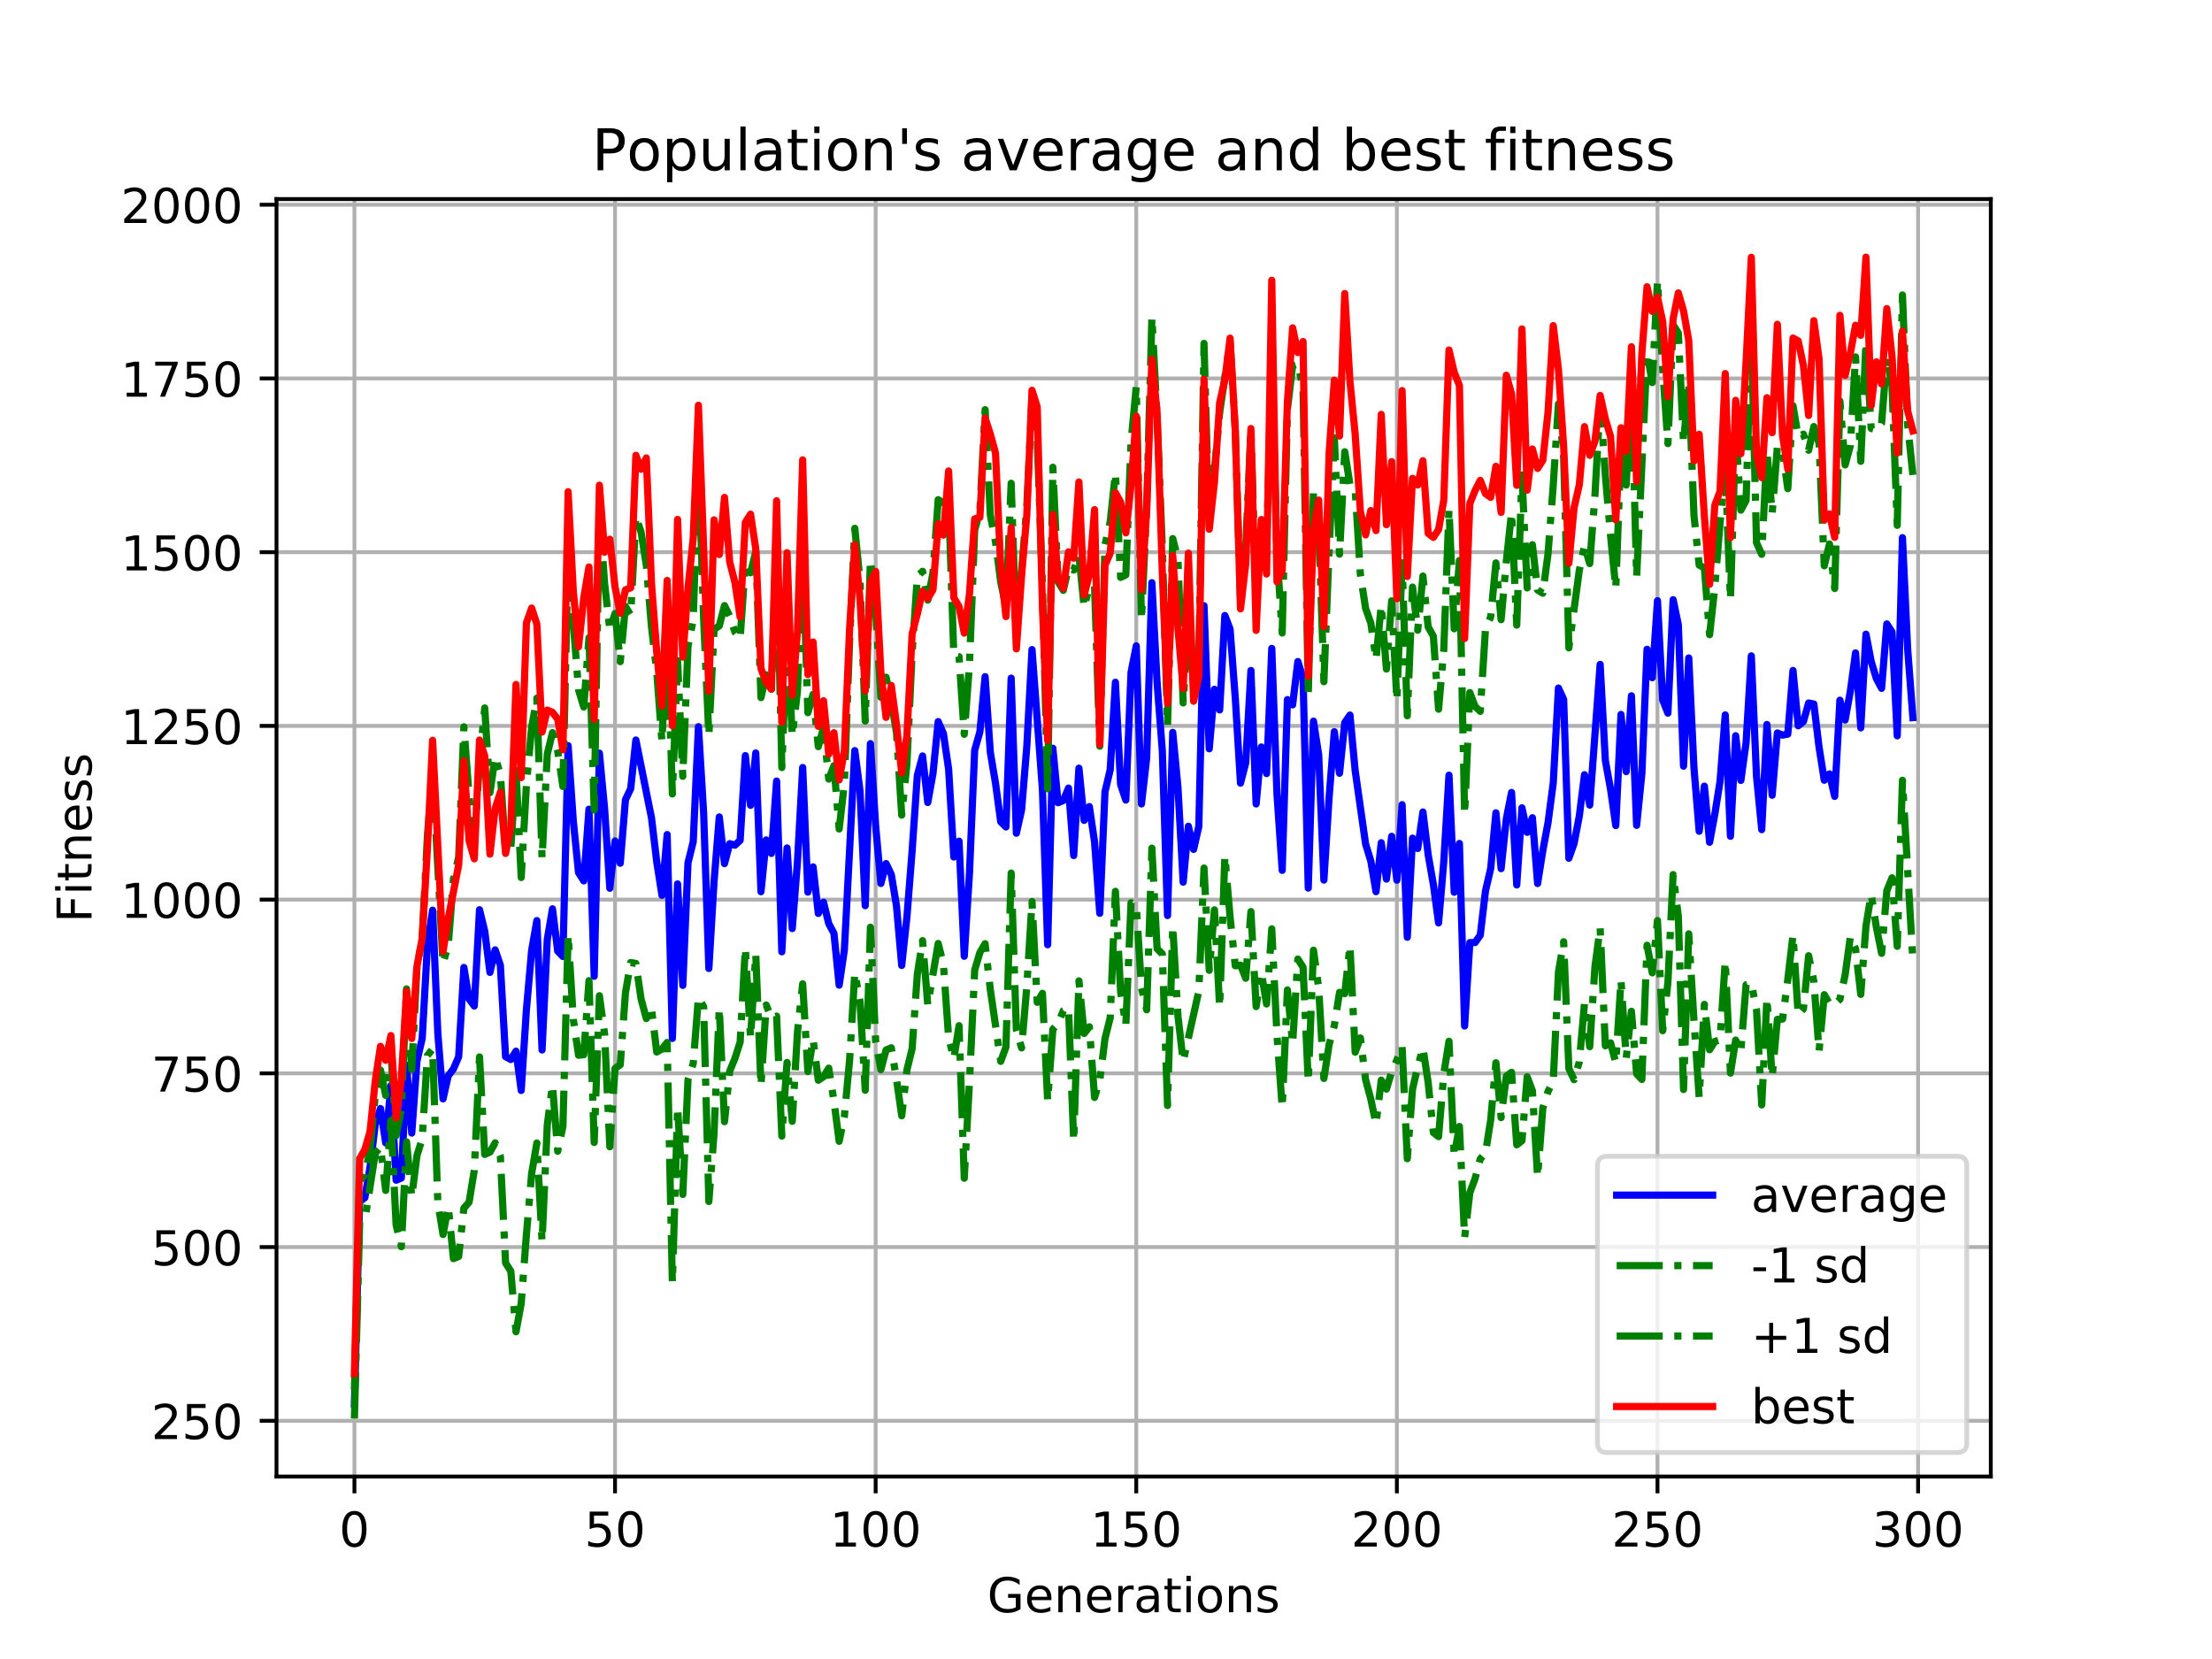 <?xml version="1.0" encoding="utf-8" standalone="no"?>
<!DOCTYPE svg PUBLIC "-//W3C//DTD SVG 1.1//EN"
  "http://www.w3.org/Graphics/SVG/1.1/DTD/svg11.dtd">
<!-- Created with matplotlib (https://matplotlib.org/) -->
<svg height="345.6pt" version="1.1" viewBox="0 0 460.8 345.6" width="460.8pt" xmlns="http://www.w3.org/2000/svg" xmlns:xlink="http://www.w3.org/1999/xlink">
 <defs>
  <style type="text/css">
*{stroke-linecap:butt;stroke-linejoin:round;}
  </style>
 </defs>
 <g id="figure_1">
  <g id="patch_1">
   <path d="M 0 345.6 
L 460.8 345.6 
L 460.8 0 
L 0 0 
z
" style="fill:#ffffff;"/>
  </g>
  <g id="axes_1">
   <g id="patch_2">
    <path d="M 57.6 307.584 
L 414.72 307.584 
L 414.72 41.472 
L 57.6 41.472 
z
" style="fill:#ffffff;"/>
   </g>
   <g id="matplotlib.axis_1">
    <g id="xtick_1">
     <g id="line2d_1">
      <path clip-path="url(#p42302739b4)" d="M 73.833 307.584 
L 73.833 41.472 
" style="fill:none;stroke:#b0b0b0;stroke-linecap:square;stroke-width:0.8;"/>
     </g>
     <g id="line2d_2">
      <defs>
       <path d="M 0 0 
L 0 3.5 
" id="m8f2dde9c73" style="stroke:#000000;stroke-width:0.8;"/>
      </defs>
      <g>
       <use style="stroke:#000000;stroke-width:0.8;" x="73.833" xlink:href="#m8f2dde9c73" y="307.584"/>
      </g>
     </g>
     <g id="text_1">
      <!-- 0 -->
      <defs>
       <path d="M 31.781 66.406 
Q 24.172 66.406 20.328 58.906 
Q 16.5 51.422 16.5 36.375 
Q 16.5 21.391 20.328 13.891 
Q 24.172 6.391 31.781 6.391 
Q 39.453 6.391 43.281 13.891 
Q 47.125 21.391 47.125 36.375 
Q 47.125 51.422 43.281 58.906 
Q 39.453 66.406 31.781 66.406 
z
M 31.781 74.219 
Q 44.047 74.219 50.516 64.516 
Q 56.984 54.828 56.984 36.375 
Q 56.984 17.969 50.516 8.266 
Q 44.047 -1.422 31.781 -1.422 
Q 19.531 -1.422 13.062 8.266 
Q 6.594 17.969 6.594 36.375 
Q 6.594 54.828 13.062 64.516 
Q 19.531 74.219 31.781 74.219 
z
" id="DejaVuSans-48"/>
      </defs>
      <g transform="translate(70.651 322.182)scale(0.1 -0.1)">
       <use xlink:href="#DejaVuSans-48"/>
      </g>
     </g>
    </g>
    <g id="xtick_2">
     <g id="line2d_3">
      <path clip-path="url(#p42302739b4)" d="M 128.123 307.584 
L 128.123 41.472 
" style="fill:none;stroke:#b0b0b0;stroke-linecap:square;stroke-width:0.8;"/>
     </g>
     <g id="line2d_4">
      <g>
       <use style="stroke:#000000;stroke-width:0.8;" x="128.123" xlink:href="#m8f2dde9c73" y="307.584"/>
      </g>
     </g>
     <g id="text_2">
      <!-- 50 -->
      <defs>
       <path d="M 10.797 72.906 
L 49.516 72.906 
L 49.516 64.594 
L 19.828 64.594 
L 19.828 46.734 
Q 21.969 47.469 24.109 47.828 
Q 26.266 48.188 28.422 48.188 
Q 40.625 48.188 47.75 41.5 
Q 54.891 34.812 54.891 23.391 
Q 54.891 11.625 47.562 5.094 
Q 40.234 -1.422 26.906 -1.422 
Q 22.312 -1.422 17.547 -0.641 
Q 12.797 0.141 7.719 1.703 
L 7.719 11.625 
Q 12.109 9.234 16.797 8.062 
Q 21.484 6.891 26.703 6.891 
Q 35.156 6.891 40.078 11.328 
Q 45.016 15.766 45.016 23.391 
Q 45.016 31 40.078 35.438 
Q 35.156 39.891 26.703 39.891 
Q 22.75 39.891 18.812 39.016 
Q 14.891 38.141 10.797 36.281 
z
" id="DejaVuSans-53"/>
      </defs>
      <g transform="translate(121.76 322.182)scale(0.1 -0.1)">
       <use xlink:href="#DejaVuSans-53"/>
       <use x="63.623" xlink:href="#DejaVuSans-48"/>
      </g>
     </g>
    </g>
    <g id="xtick_3">
     <g id="line2d_5">
      <path clip-path="url(#p42302739b4)" d="M 182.413 307.584 
L 182.413 41.472 
" style="fill:none;stroke:#b0b0b0;stroke-linecap:square;stroke-width:0.8;"/>
     </g>
     <g id="line2d_6">
      <g>
       <use style="stroke:#000000;stroke-width:0.8;" x="182.413" xlink:href="#m8f2dde9c73" y="307.584"/>
      </g>
     </g>
     <g id="text_3">
      <!-- 100 -->
      <defs>
       <path d="M 12.406 8.297 
L 28.516 8.297 
L 28.516 63.922 
L 10.984 60.406 
L 10.984 69.391 
L 28.422 72.906 
L 38.281 72.906 
L 38.281 8.297 
L 54.391 8.297 
L 54.391 0 
L 12.406 0 
z
" id="DejaVuSans-49"/>
      </defs>
      <g transform="translate(172.869 322.182)scale(0.1 -0.1)">
       <use xlink:href="#DejaVuSans-49"/>
       <use x="63.623" xlink:href="#DejaVuSans-48"/>
       <use x="127.246" xlink:href="#DejaVuSans-48"/>
      </g>
     </g>
    </g>
    <g id="xtick_4">
     <g id="line2d_7">
      <path clip-path="url(#p42302739b4)" d="M 236.703 307.584 
L 236.703 41.472 
" style="fill:none;stroke:#b0b0b0;stroke-linecap:square;stroke-width:0.8;"/>
     </g>
     <g id="line2d_8">
      <g>
       <use style="stroke:#000000;stroke-width:0.8;" x="236.703" xlink:href="#m8f2dde9c73" y="307.584"/>
      </g>
     </g>
     <g id="text_4">
      <!-- 150 -->
      <g transform="translate(227.159 322.182)scale(0.1 -0.1)">
       <use xlink:href="#DejaVuSans-49"/>
       <use x="63.623" xlink:href="#DejaVuSans-53"/>
       <use x="127.246" xlink:href="#DejaVuSans-48"/>
      </g>
     </g>
    </g>
    <g id="xtick_5">
     <g id="line2d_9">
      <path clip-path="url(#p42302739b4)" d="M 290.993 307.584 
L 290.993 41.472 
" style="fill:none;stroke:#b0b0b0;stroke-linecap:square;stroke-width:0.8;"/>
     </g>
     <g id="line2d_10">
      <g>
       <use style="stroke:#000000;stroke-width:0.8;" x="290.993" xlink:href="#m8f2dde9c73" y="307.584"/>
      </g>
     </g>
     <g id="text_5">
      <!-- 200 -->
      <defs>
       <path d="M 19.188 8.297 
L 53.609 8.297 
L 53.609 0 
L 7.328 0 
L 7.328 8.297 
Q 12.938 14.109 22.625 23.891 
Q 32.328 33.688 34.812 36.531 
Q 39.547 41.844 41.422 45.531 
Q 43.312 49.219 43.312 52.781 
Q 43.312 58.594 39.234 62.25 
Q 35.156 65.922 28.609 65.922 
Q 23.969 65.922 18.812 64.312 
Q 13.672 62.703 7.812 59.422 
L 7.812 69.391 
Q 13.766 71.781 18.938 73 
Q 24.125 74.219 28.422 74.219 
Q 39.75 74.219 46.484 68.547 
Q 53.219 62.891 53.219 53.422 
Q 53.219 48.922 51.531 44.891 
Q 49.859 40.875 45.406 35.406 
Q 44.188 33.984 37.641 27.219 
Q 31.109 20.453 19.188 8.297 
z
" id="DejaVuSans-50"/>
      </defs>
      <g transform="translate(281.449 322.182)scale(0.1 -0.1)">
       <use xlink:href="#DejaVuSans-50"/>
       <use x="63.623" xlink:href="#DejaVuSans-48"/>
       <use x="127.246" xlink:href="#DejaVuSans-48"/>
      </g>
     </g>
    </g>
    <g id="xtick_6">
     <g id="line2d_11">
      <path clip-path="url(#p42302739b4)" d="M 345.283 307.584 
L 345.283 41.472 
" style="fill:none;stroke:#b0b0b0;stroke-linecap:square;stroke-width:0.8;"/>
     </g>
     <g id="line2d_12">
      <g>
       <use style="stroke:#000000;stroke-width:0.8;" x="345.283" xlink:href="#m8f2dde9c73" y="307.584"/>
      </g>
     </g>
     <g id="text_6">
      <!-- 250 -->
      <g transform="translate(335.739 322.182)scale(0.1 -0.1)">
       <use xlink:href="#DejaVuSans-50"/>
       <use x="63.623" xlink:href="#DejaVuSans-53"/>
       <use x="127.246" xlink:href="#DejaVuSans-48"/>
      </g>
     </g>
    </g>
    <g id="xtick_7">
     <g id="line2d_13">
      <path clip-path="url(#p42302739b4)" d="M 399.573 307.584 
L 399.573 41.472 
" style="fill:none;stroke:#b0b0b0;stroke-linecap:square;stroke-width:0.8;"/>
     </g>
     <g id="line2d_14">
      <g>
       <use style="stroke:#000000;stroke-width:0.8;" x="399.573" xlink:href="#m8f2dde9c73" y="307.584"/>
      </g>
     </g>
     <g id="text_7">
      <!-- 300 -->
      <defs>
       <path d="M 40.578 39.312 
Q 47.656 37.797 51.625 33 
Q 55.609 28.219 55.609 21.188 
Q 55.609 10.406 48.188 4.484 
Q 40.766 -1.422 27.094 -1.422 
Q 22.516 -1.422 17.656 -0.516 
Q 12.797 0.391 7.625 2.203 
L 7.625 11.719 
Q 11.719 9.328 16.594 8.109 
Q 21.484 6.891 26.812 6.891 
Q 36.078 6.891 40.938 10.547 
Q 45.797 14.203 45.797 21.188 
Q 45.797 27.641 41.281 31.266 
Q 36.766 34.906 28.719 34.906 
L 20.219 34.906 
L 20.219 43.016 
L 29.109 43.016 
Q 36.375 43.016 40.234 45.922 
Q 44.094 48.828 44.094 54.297 
Q 44.094 59.906 40.109 62.906 
Q 36.141 65.922 28.719 65.922 
Q 24.656 65.922 20.016 65.031 
Q 15.375 64.156 9.812 62.312 
L 9.812 71.094 
Q 15.438 72.656 20.344 73.438 
Q 25.25 74.219 29.594 74.219 
Q 40.828 74.219 47.359 69.109 
Q 53.906 64.016 53.906 55.328 
Q 53.906 49.266 50.438 45.094 
Q 46.969 40.922 40.578 39.312 
z
" id="DejaVuSans-51"/>
      </defs>
      <g transform="translate(390.029 322.182)scale(0.1 -0.1)">
       <use xlink:href="#DejaVuSans-51"/>
       <use x="63.623" xlink:href="#DejaVuSans-48"/>
       <use x="127.246" xlink:href="#DejaVuSans-48"/>
      </g>
     </g>
    </g>
    <g id="text_8">
     <!-- Generations -->
     <defs>
      <path d="M 59.516 10.406 
L 59.516 29.984 
L 43.406 29.984 
L 43.406 38.094 
L 69.281 38.094 
L 69.281 6.781 
Q 63.578 2.734 56.688 0.656 
Q 49.812 -1.422 42 -1.422 
Q 24.906 -1.422 15.25 8.562 
Q 5.609 18.562 5.609 36.375 
Q 5.609 54.25 15.25 64.234 
Q 24.906 74.219 42 74.219 
Q 49.125 74.219 55.547 72.453 
Q 61.969 70.703 67.391 67.281 
L 67.391 56.781 
Q 61.922 61.422 55.766 63.766 
Q 49.609 66.109 42.828 66.109 
Q 29.438 66.109 22.719 58.641 
Q 16.016 51.172 16.016 36.375 
Q 16.016 21.625 22.719 14.156 
Q 29.438 6.688 42.828 6.688 
Q 48.047 6.688 52.141 7.594 
Q 56.25 8.5 59.516 10.406 
z
" id="DejaVuSans-71"/>
      <path d="M 56.203 29.594 
L 56.203 25.203 
L 14.891 25.203 
Q 15.484 15.922 20.484 11.062 
Q 25.484 6.203 34.422 6.203 
Q 39.594 6.203 44.453 7.469 
Q 49.312 8.734 54.109 11.281 
L 54.109 2.781 
Q 49.266 0.734 44.188 -0.344 
Q 39.109 -1.422 33.891 -1.422 
Q 20.797 -1.422 13.156 6.188 
Q 5.516 13.812 5.516 26.812 
Q 5.516 40.234 12.766 48.109 
Q 20.016 56 32.328 56 
Q 43.359 56 49.781 48.891 
Q 56.203 41.797 56.203 29.594 
z
M 47.219 32.234 
Q 47.125 39.594 43.094 43.984 
Q 39.062 48.391 32.422 48.391 
Q 24.906 48.391 20.391 44.141 
Q 15.875 39.891 15.188 32.172 
z
" id="DejaVuSans-101"/>
      <path d="M 54.891 33.016 
L 54.891 0 
L 45.906 0 
L 45.906 32.719 
Q 45.906 40.484 42.875 44.328 
Q 39.844 48.188 33.797 48.188 
Q 26.516 48.188 22.312 43.547 
Q 18.109 38.922 18.109 30.906 
L 18.109 0 
L 9.078 0 
L 9.078 54.688 
L 18.109 54.688 
L 18.109 46.188 
Q 21.344 51.125 25.703 53.562 
Q 30.078 56 35.797 56 
Q 45.219 56 50.047 50.172 
Q 54.891 44.344 54.891 33.016 
z
" id="DejaVuSans-110"/>
      <path d="M 41.109 46.297 
Q 39.594 47.172 37.812 47.578 
Q 36.031 48 33.891 48 
Q 26.266 48 22.188 43.047 
Q 18.109 38.094 18.109 28.812 
L 18.109 0 
L 9.078 0 
L 9.078 54.688 
L 18.109 54.688 
L 18.109 46.188 
Q 20.953 51.172 25.484 53.578 
Q 30.031 56 36.531 56 
Q 37.453 56 38.578 55.875 
Q 39.703 55.766 41.062 55.516 
z
" id="DejaVuSans-114"/>
      <path d="M 34.281 27.484 
Q 23.391 27.484 19.188 25 
Q 14.984 22.516 14.984 16.5 
Q 14.984 11.719 18.141 8.906 
Q 21.297 6.109 26.703 6.109 
Q 34.188 6.109 38.703 11.406 
Q 43.219 16.703 43.219 25.484 
L 43.219 27.484 
z
M 52.203 31.203 
L 52.203 0 
L 43.219 0 
L 43.219 8.297 
Q 40.141 3.328 35.547 0.953 
Q 30.953 -1.422 24.312 -1.422 
Q 15.922 -1.422 10.953 3.297 
Q 6 8.016 6 15.922 
Q 6 25.141 12.172 29.828 
Q 18.359 34.516 30.609 34.516 
L 43.219 34.516 
L 43.219 35.406 
Q 43.219 41.609 39.141 45 
Q 35.062 48.391 27.688 48.391 
Q 23 48.391 18.547 47.266 
Q 14.109 46.141 10.016 43.891 
L 10.016 52.203 
Q 14.938 54.109 19.578 55.047 
Q 24.219 56 28.609 56 
Q 40.484 56 46.344 49.844 
Q 52.203 43.703 52.203 31.203 
z
" id="DejaVuSans-97"/>
      <path d="M 18.312 70.219 
L 18.312 54.688 
L 36.812 54.688 
L 36.812 47.703 
L 18.312 47.703 
L 18.312 18.016 
Q 18.312 11.328 20.141 9.422 
Q 21.969 7.516 27.594 7.516 
L 36.812 7.516 
L 36.812 0 
L 27.594 0 
Q 17.188 0 13.234 3.875 
Q 9.281 7.766 9.281 18.016 
L 9.281 47.703 
L 2.688 47.703 
L 2.688 54.688 
L 9.281 54.688 
L 9.281 70.219 
z
" id="DejaVuSans-116"/>
      <path d="M 9.422 54.688 
L 18.406 54.688 
L 18.406 0 
L 9.422 0 
z
M 9.422 75.984 
L 18.406 75.984 
L 18.406 64.594 
L 9.422 64.594 
z
" id="DejaVuSans-105"/>
      <path d="M 30.609 48.391 
Q 23.391 48.391 19.188 42.75 
Q 14.984 37.109 14.984 27.297 
Q 14.984 17.484 19.156 11.844 
Q 23.344 6.203 30.609 6.203 
Q 37.797 6.203 41.984 11.859 
Q 46.188 17.531 46.188 27.297 
Q 46.188 37.016 41.984 42.703 
Q 37.797 48.391 30.609 48.391 
z
M 30.609 56 
Q 42.328 56 49.016 48.375 
Q 55.719 40.766 55.719 27.297 
Q 55.719 13.875 49.016 6.219 
Q 42.328 -1.422 30.609 -1.422 
Q 18.844 -1.422 12.172 6.219 
Q 5.516 13.875 5.516 27.297 
Q 5.516 40.766 12.172 48.375 
Q 18.844 56 30.609 56 
z
" id="DejaVuSans-111"/>
      <path d="M 44.281 53.078 
L 44.281 44.578 
Q 40.484 46.531 36.375 47.5 
Q 32.281 48.484 27.875 48.484 
Q 21.188 48.484 17.844 46.438 
Q 14.5 44.391 14.5 40.281 
Q 14.5 37.156 16.891 35.375 
Q 19.281 33.594 26.516 31.984 
L 29.594 31.297 
Q 39.156 29.25 43.188 25.516 
Q 47.219 21.781 47.219 15.094 
Q 47.219 7.469 41.188 3.016 
Q 35.156 -1.422 24.609 -1.422 
Q 20.219 -1.422 15.453 -0.562 
Q 10.688 0.297 5.422 2 
L 5.422 11.281 
Q 10.406 8.688 15.234 7.391 
Q 20.062 6.109 24.812 6.109 
Q 31.156 6.109 34.562 8.281 
Q 37.984 10.453 37.984 14.406 
Q 37.984 18.062 35.516 20.016 
Q 33.062 21.969 24.703 23.781 
L 21.578 24.516 
Q 13.234 26.266 9.516 29.906 
Q 5.812 33.547 5.812 39.891 
Q 5.812 47.609 11.281 51.797 
Q 16.75 56 26.812 56 
Q 31.781 56 36.172 55.266 
Q 40.578 54.547 44.281 53.078 
z
" id="DejaVuSans-115"/>
     </defs>
     <g transform="translate(205.662 335.861)scale(0.1 -0.1)">
      <use xlink:href="#DejaVuSans-71"/>
      <use x="77.49" xlink:href="#DejaVuSans-101"/>
      <use x="139.014" xlink:href="#DejaVuSans-110"/>
      <use x="202.393" xlink:href="#DejaVuSans-101"/>
      <use x="263.916" xlink:href="#DejaVuSans-114"/>
      <use x="305.029" xlink:href="#DejaVuSans-97"/>
      <use x="366.309" xlink:href="#DejaVuSans-116"/>
      <use x="405.518" xlink:href="#DejaVuSans-105"/>
      <use x="433.301" xlink:href="#DejaVuSans-111"/>
      <use x="494.482" xlink:href="#DejaVuSans-110"/>
      <use x="557.861" xlink:href="#DejaVuSans-115"/>
     </g>
    </g>
   </g>
   <g id="matplotlib.axis_2">
    <g id="ytick_1">
     <g id="line2d_15">
      <path clip-path="url(#p42302739b4)" d="M 57.6 295.973 
L 414.72 295.973 
" style="fill:none;stroke:#b0b0b0;stroke-linecap:square;stroke-width:0.8;"/>
     </g>
     <g id="line2d_16">
      <defs>
       <path d="M 0 0 
L -3.5 0 
" id="mbfadea9fc9" style="stroke:#000000;stroke-width:0.8;"/>
      </defs>
      <g>
       <use style="stroke:#000000;stroke-width:0.8;" x="57.6" xlink:href="#mbfadea9fc9" y="295.973"/>
      </g>
     </g>
     <g id="text_9">
      <!-- 250 -->
      <g transform="translate(31.512 299.772)scale(0.1 -0.1)">
       <use xlink:href="#DejaVuSans-50"/>
       <use x="63.623" xlink:href="#DejaVuSans-53"/>
       <use x="127.246" xlink:href="#DejaVuSans-48"/>
      </g>
     </g>
    </g>
    <g id="ytick_2">
     <g id="line2d_17">
      <path clip-path="url(#p42302739b4)" d="M 57.6 259.784 
L 414.72 259.784 
" style="fill:none;stroke:#b0b0b0;stroke-linecap:square;stroke-width:0.8;"/>
     </g>
     <g id="line2d_18">
      <g>
       <use style="stroke:#000000;stroke-width:0.8;" x="57.6" xlink:href="#mbfadea9fc9" y="259.784"/>
      </g>
     </g>
     <g id="text_10">
      <!-- 500 -->
      <g transform="translate(31.512 263.583)scale(0.1 -0.1)">
       <use xlink:href="#DejaVuSans-53"/>
       <use x="63.623" xlink:href="#DejaVuSans-48"/>
       <use x="127.246" xlink:href="#DejaVuSans-48"/>
      </g>
     </g>
    </g>
    <g id="ytick_3">
     <g id="line2d_19">
      <path clip-path="url(#p42302739b4)" d="M 57.6 223.594 
L 414.72 223.594 
" style="fill:none;stroke:#b0b0b0;stroke-linecap:square;stroke-width:0.8;"/>
     </g>
     <g id="line2d_20">
      <g>
       <use style="stroke:#000000;stroke-width:0.8;" x="57.6" xlink:href="#mbfadea9fc9" y="223.594"/>
      </g>
     </g>
     <g id="text_11">
      <!-- 750 -->
      <defs>
       <path d="M 8.203 72.906 
L 55.078 72.906 
L 55.078 68.703 
L 28.609 0 
L 18.312 0 
L 43.219 64.594 
L 8.203 64.594 
z
" id="DejaVuSans-55"/>
      </defs>
      <g transform="translate(31.512 227.394)scale(0.1 -0.1)">
       <use xlink:href="#DejaVuSans-55"/>
       <use x="63.623" xlink:href="#DejaVuSans-53"/>
       <use x="127.246" xlink:href="#DejaVuSans-48"/>
      </g>
     </g>
    </g>
    <g id="ytick_4">
     <g id="line2d_21">
      <path clip-path="url(#p42302739b4)" d="M 57.6 187.405 
L 414.72 187.405 
" style="fill:none;stroke:#b0b0b0;stroke-linecap:square;stroke-width:0.8;"/>
     </g>
     <g id="line2d_22">
      <g>
       <use style="stroke:#000000;stroke-width:0.8;" x="57.6" xlink:href="#mbfadea9fc9" y="187.405"/>
      </g>
     </g>
     <g id="text_12">
      <!-- 1000 -->
      <g transform="translate(25.15 191.204)scale(0.1 -0.1)">
       <use xlink:href="#DejaVuSans-49"/>
       <use x="63.623" xlink:href="#DejaVuSans-48"/>
       <use x="127.246" xlink:href="#DejaVuSans-48"/>
       <use x="190.869" xlink:href="#DejaVuSans-48"/>
      </g>
     </g>
    </g>
    <g id="ytick_5">
     <g id="line2d_23">
      <path clip-path="url(#p42302739b4)" d="M 57.6 151.216 
L 414.72 151.216 
" style="fill:none;stroke:#b0b0b0;stroke-linecap:square;stroke-width:0.8;"/>
     </g>
     <g id="line2d_24">
      <g>
       <use style="stroke:#000000;stroke-width:0.8;" x="57.6" xlink:href="#mbfadea9fc9" y="151.216"/>
      </g>
     </g>
     <g id="text_13">
      <!-- 1250 -->
      <g transform="translate(25.15 155.015)scale(0.1 -0.1)">
       <use xlink:href="#DejaVuSans-49"/>
       <use x="63.623" xlink:href="#DejaVuSans-50"/>
       <use x="127.246" xlink:href="#DejaVuSans-53"/>
       <use x="190.869" xlink:href="#DejaVuSans-48"/>
      </g>
     </g>
    </g>
    <g id="ytick_6">
     <g id="line2d_25">
      <path clip-path="url(#p42302739b4)" d="M 57.6 115.027 
L 414.72 115.027 
" style="fill:none;stroke:#b0b0b0;stroke-linecap:square;stroke-width:0.8;"/>
     </g>
     <g id="line2d_26">
      <g>
       <use style="stroke:#000000;stroke-width:0.8;" x="57.6" xlink:href="#mbfadea9fc9" y="115.027"/>
      </g>
     </g>
     <g id="text_14">
      <!-- 1500 -->
      <g transform="translate(25.15 118.826)scale(0.1 -0.1)">
       <use xlink:href="#DejaVuSans-49"/>
       <use x="63.623" xlink:href="#DejaVuSans-53"/>
       <use x="127.246" xlink:href="#DejaVuSans-48"/>
       <use x="190.869" xlink:href="#DejaVuSans-48"/>
      </g>
     </g>
    </g>
    <g id="ytick_7">
     <g id="line2d_27">
      <path clip-path="url(#p42302739b4)" d="M 57.6 78.838 
L 414.72 78.838 
" style="fill:none;stroke:#b0b0b0;stroke-linecap:square;stroke-width:0.8;"/>
     </g>
     <g id="line2d_28">
      <g>
       <use style="stroke:#000000;stroke-width:0.8;" x="57.6" xlink:href="#mbfadea9fc9" y="78.838"/>
      </g>
     </g>
     <g id="text_15">
      <!-- 1750 -->
      <g transform="translate(25.15 82.637)scale(0.1 -0.1)">
       <use xlink:href="#DejaVuSans-49"/>
       <use x="63.623" xlink:href="#DejaVuSans-55"/>
       <use x="127.246" xlink:href="#DejaVuSans-53"/>
       <use x="190.869" xlink:href="#DejaVuSans-48"/>
      </g>
     </g>
    </g>
    <g id="ytick_8">
     <g id="line2d_29">
      <path clip-path="url(#p42302739b4)" d="M 57.6 42.648 
L 414.72 42.648 
" style="fill:none;stroke:#b0b0b0;stroke-linecap:square;stroke-width:0.8;"/>
     </g>
     <g id="line2d_30">
      <g>
       <use style="stroke:#000000;stroke-width:0.8;" x="57.6" xlink:href="#mbfadea9fc9" y="42.648"/>
      </g>
     </g>
     <g id="text_16">
      <!-- 2000 -->
      <g transform="translate(25.15 46.448)scale(0.1 -0.1)">
       <use xlink:href="#DejaVuSans-50"/>
       <use x="63.623" xlink:href="#DejaVuSans-48"/>
       <use x="127.246" xlink:href="#DejaVuSans-48"/>
       <use x="190.869" xlink:href="#DejaVuSans-48"/>
      </g>
     </g>
    </g>
    <g id="text_17">
     <!-- Fitness -->
     <defs>
      <path d="M 9.812 72.906 
L 51.703 72.906 
L 51.703 64.594 
L 19.672 64.594 
L 19.672 43.109 
L 48.578 43.109 
L 48.578 34.812 
L 19.672 34.812 
L 19.672 0 
L 9.812 0 
z
" id="DejaVuSans-70"/>
     </defs>
     <g transform="translate(19.07 192.202)rotate(-90)scale(0.1 -0.1)">
      <use xlink:href="#DejaVuSans-70"/>
      <use x="57.41" xlink:href="#DejaVuSans-105"/>
      <use x="85.193" xlink:href="#DejaVuSans-116"/>
      <use x="124.402" xlink:href="#DejaVuSans-110"/>
      <use x="187.781" xlink:href="#DejaVuSans-101"/>
      <use x="249.305" xlink:href="#DejaVuSans-115"/>
      <use x="301.404" xlink:href="#DejaVuSans-115"/>
     </g>
    </g>
   </g>
   <g id="line2d_31">
    <path clip-path="url(#p42302739b4)" d="M 73.833 292.488 
L 74.919 250.277 
L 76.004 249.504 
L 77.09 243.136 
L 78.176 234.186 
L 79.262 230.933 
L 80.348 238.088 
L 81.433 226.154 
L 82.519 245.856 
L 83.605 245.407 
L 84.691 221.939 
L 85.777 236.043 
L 86.862 221.012 
L 87.948 216.37 
L 89.034 197.015 
L 90.12 189.61 
L 91.206 215.223 
L 92.291 228.919 
L 93.377 224.117 
L 94.463 222.663 
L 95.549 220.146 
L 96.635 201.538 
L 97.72 208.112 
L 98.806 209.568 
L 99.892 189.511 
L 100.978 193.98 
L 102.064 202.562 
L 103.149 197.876 
L 104.235 201.066 
L 105.321 220.119 
L 106.407 220.715 
L 107.493 218.976 
L 108.578 227.164 
L 109.664 210.305 
L 110.75 197.987 
L 111.836 191.776 
L 112.922 218.726 
L 114.007 195.709 
L 115.093 189.326 
L 116.179 198.135 
L 117.265 199.253 
L 118.351 155.334 
L 119.436 171.124 
L 120.522 181.769 
L 121.608 183.504 
L 122.694 168.571 
L 123.78 203.369 
L 124.865 156.899 
L 125.951 168.507 
L 127.037 185.038 
L 128.123 175.187 
L 129.209 179.822 
L 130.294 166.587 
L 131.38 164.309 
L 132.466 154.162 
L 135.723 170.405 
L 136.809 179.525 
L 137.895 186.504 
L 138.981 173.855 
L 140.067 216.324 
L 141.152 184.138 
L 142.238 205.273 
L 143.324 179.734 
L 144.41 175.347 
L 145.496 151.38 
L 146.581 169.395 
L 147.667 201.749 
L 148.753 183.588 
L 149.839 170.184 
L 150.925 179.909 
L 152.01 175.749 
L 153.096 176.072 
L 154.182 175.058 
L 155.268 157.409 
L 156.354 167.76 
L 157.439 156.854 
L 158.525 185.757 
L 159.611 174.974 
L 160.697 177.785 
L 161.783 162.7 
L 162.868 198.277 
L 163.954 176.651 
L 165.04 193.437 
L 166.126 179.494 
L 167.212 159.885 
L 168.297 185.846 
L 169.383 180.586 
L 170.469 190.287 
L 171.555 187.949 
L 172.641 192.403 
L 173.726 194.421 
L 174.812 205.224 
L 175.898 197.894 
L 178.07 156.371 
L 179.155 164.735 
L 180.241 188.672 
L 181.327 154.91 
L 182.413 172.042 
L 183.499 184.041 
L 184.584 179.905 
L 185.67 182.173 
L 186.756 188.71 
L 187.842 201.122 
L 188.928 191.002 
L 190.013 177.221 
L 191.099 161.526 
L 192.185 157.483 
L 193.271 167.169 
L 194.357 161.149 
L 195.442 150.319 
L 196.528 152.811 
L 197.614 160.192 
L 198.7 178.523 
L 199.786 175.231 
L 200.871 199.206 
L 201.957 181.91 
L 203.043 156.271 
L 204.129 152.448 
L 205.215 140.963 
L 206.3 156.704 
L 207.386 163.183 
L 208.472 171.197 
L 209.558 172.269 
L 210.644 141.274 
L 211.729 173.575 
L 212.815 168.703 
L 213.901 155.531 
L 214.987 135.321 
L 217.158 164.5 
L 218.244 196.807 
L 219.33 155.88 
L 220.416 167.221 
L 221.502 166.763 
L 222.587 164.175 
L 223.673 178.232 
L 224.759 160.024 
L 225.845 170.901 
L 226.931 168.029 
L 228.016 175.398 
L 229.102 190.258 
L 230.188 164.943 
L 231.274 160.366 
L 232.36 142.126 
L 233.445 163.44 
L 234.531 166.666 
L 235.617 140.054 
L 236.703 134.555 
L 237.789 167.475 
L 238.875 157.904 
L 239.96 121.383 
L 241.046 142.268 
L 242.132 156.365 
L 243.218 190.72 
L 244.304 152.568 
L 245.389 164.023 
L 246.475 183.765 
L 247.561 172.124 
L 248.647 176.938 
L 249.733 172.156 
L 250.818 126.182 
L 251.904 155.988 
L 252.99 143.593 
L 254.076 147.886 
L 255.162 128.226 
L 256.247 131.055 
L 257.333 145.445 
L 258.419 163.146 
L 259.505 158.92 
L 260.591 139.676 
L 261.676 167.477 
L 262.762 155.615 
L 263.848 161.145 
L 264.934 135.076 
L 266.02 165.45 
L 267.105 181.31 
L 268.191 145.749 
L 269.277 146.831 
L 270.363 137.814 
L 271.449 141.194 
L 272.534 185.002 
L 273.62 150.23 
L 274.706 157.232 
L 275.792 183.335 
L 276.878 166.095 
L 277.963 152.421 
L 279.049 161.083 
L 280.135 150.556 
L 281.221 148.959 
L 282.307 160.545 
L 284.478 175.817 
L 285.564 179.374 
L 286.65 185.749 
L 287.736 175.557 
L 288.821 183.133 
L 289.907 174.227 
L 290.993 183.354 
L 292.079 167.631 
L 293.165 195.244 
L 294.25 174.6 
L 295.336 176.757 
L 296.422 169.151 
L 297.508 178.026 
L 298.594 184.241 
L 299.679 192.26 
L 300.765 179.51 
L 301.851 161.487 
L 302.937 185.87 
L 304.023 175.709 
L 305.108 213.731 
L 306.194 196.361 
L 307.28 196.35 
L 308.366 194.806 
L 309.452 185.609 
L 310.537 180.934 
L 311.623 169.327 
L 312.709 180.953 
L 313.795 170.56 
L 314.881 165.088 
L 315.966 184.353 
L 317.052 168.285 
L 318.138 173.394 
L 319.224 170.351 
L 320.31 184.05 
L 321.395 177.214 
L 322.481 171.374 
L 323.567 163.129 
L 324.653 143.334 
L 325.739 145.705 
L 326.824 178.787 
L 327.91 175.702 
L 328.996 170.02 
L 330.082 161.385 
L 331.168 167.722 
L 333.339 138.41 
L 334.425 158.435 
L 335.511 164.433 
L 336.597 171.982 
L 337.682 148.831 
L 338.768 160.739 
L 339.854 144.944 
L 340.94 171.932 
L 342.026 161.231 
L 343.111 135.261 
L 344.197 141.18 
L 345.283 125.143 
L 346.369 145.818 
L 347.455 148.557 
L 348.54 124.93 
L 349.626 130.144 
L 350.712 159.605 
L 351.798 137.064 
L 352.884 159.979 
L 353.969 173.166 
L 355.055 163.77 
L 356.141 175.455 
L 357.227 169.619 
L 358.313 162.806 
L 359.398 148.927 
L 360.484 174.207 
L 361.57 153.261 
L 362.656 162.572 
L 363.742 154.699 
L 364.827 136.631 
L 365.913 161.702 
L 366.999 172.829 
L 368.085 150.929 
L 369.171 165.661 
L 370.256 152.692 
L 371.342 153.138 
L 372.428 152.931 
L 373.514 139.673 
L 374.6 151.19 
L 375.685 150.307 
L 376.771 146.445 
L 377.857 146.658 
L 378.943 155.658 
L 380.029 162.537 
L 381.114 161.215 
L 382.2 165.904 
L 383.286 145.869 
L 384.372 149.991 
L 385.458 144.005 
L 386.543 136.007 
L 387.629 151.627 
L 388.715 132.111 
L 389.801 137.788 
L 390.887 141.368 
L 391.972 143.391 
L 393.058 129.974 
L 394.144 131.663 
L 395.23 153.287 
L 396.316 112.003 
L 397.401 135.231 
L 398.487 149.488 
L 398.487 149.488 
" style="fill:none;stroke:#0000ff;stroke-linecap:square;stroke-width:1.5;"/>
   </g>
   <g id="line2d_32">
    <path clip-path="url(#p42302739b4)" d="M 73.833 295.488 
L 74.919 254.577 
L 76.004 254.198 
L 78.176 240.238 
L 79.262 238.944 
L 80.348 247.992 
L 81.433 233.436 
L 82.519 255.175 
L 83.605 259.715 
L 84.691 237.877 
L 85.777 249.288 
L 86.862 240.725 
L 87.948 237.21 
L 89.034 219.888 
L 90.12 218.521 
L 91.206 250.49 
L 92.291 257.174 
L 93.377 251.342 
L 94.463 262.198 
L 95.549 261.737 
L 96.635 251.668 
L 97.72 250.438 
L 98.806 243.774 
L 99.892 220.18 
L 100.978 240.488 
L 102.064 240.003 
L 103.149 238.074 
L 104.235 240.84 
L 105.321 263.093 
L 106.407 264.797 
L 107.493 277.437 
L 108.578 271.524 
L 109.664 257.137 
L 110.75 244.479 
L 111.836 238.108 
L 112.922 258.615 
L 114.007 234.352 
L 115.093 226.027 
L 116.179 239.824 
L 117.265 234.66 
L 118.351 194.713 
L 119.436 212.384 
L 120.522 219.825 
L 121.608 219.717 
L 122.694 204.288 
L 123.78 237.995 
L 124.865 207.422 
L 125.951 215.447 
L 127.037 238.889 
L 128.123 222.579 
L 129.209 221.811 
L 130.294 206.809 
L 131.38 200.517 
L 132.466 200.704 
L 133.552 208.121 
L 134.638 212.187 
L 135.723 210.15 
L 136.809 219.157 
L 137.895 218.541 
L 138.981 217.162 
L 140.067 267.249 
L 141.152 230.635 
L 142.238 248.825 
L 143.324 224.913 
L 144.41 221.545 
L 145.496 207.767 
L 146.581 209.713 
L 147.667 250.299 
L 148.753 236.061 
L 149.839 209.989 
L 150.925 233.662 
L 152.01 223.144 
L 153.096 220.492 
L 154.182 217.087 
L 155.268 197.481 
L 156.354 216.2 
L 157.439 198.773 
L 158.525 226.188 
L 159.611 209.367 
L 160.697 212 
L 161.783 211.676 
L 162.868 236.663 
L 163.954 221.334 
L 165.04 233.599 
L 166.126 215.019 
L 167.212 204.948 
L 168.297 223.228 
L 169.383 216.54 
L 170.469 225.034 
L 171.555 224.316 
L 172.641 222.514 
L 173.726 229.349 
L 174.812 237.757 
L 175.898 232.546 
L 176.984 220.835 
L 178.07 202.684 
L 179.155 208.549 
L 180.241 227.122 
L 181.327 193.162 
L 182.413 216.827 
L 183.499 222.835 
L 184.584 218.734 
L 185.67 218.274 
L 186.756 224.791 
L 187.842 232.441 
L 188.928 222.884 
L 190.013 218.462 
L 191.099 202.946 
L 192.185 195.953 
L 193.271 209.326 
L 195.442 196.548 
L 196.528 200.87 
L 197.614 216.137 
L 198.7 220.535 
L 199.786 213.668 
L 200.871 245.446 
L 201.957 225.448 
L 203.043 202.089 
L 204.129 198.434 
L 205.215 196.585 
L 206.3 206.138 
L 208.472 221.103 
L 209.558 218.101 
L 210.644 181.875 
L 211.729 214.581 
L 212.815 218.295 
L 213.901 205.555 
L 214.987 187.807 
L 216.073 208.802 
L 217.158 206.93 
L 218.244 229.315 
L 219.33 214.421 
L 220.416 213.25 
L 221.502 210.548 
L 222.587 210.059 
L 223.673 237.714 
L 224.759 204.334 
L 225.845 215.295 
L 226.931 213.903 
L 228.016 228.62 
L 229.102 225.066 
L 230.188 216.358 
L 231.274 212.051 
L 232.36 185.678 
L 233.445 206.598 
L 234.531 213.576 
L 235.617 188.057 
L 236.703 188.545 
L 237.789 205.802 
L 238.875 210.363 
L 239.96 176.691 
L 241.046 197.64 
L 242.132 198.705 
L 243.218 230.291 
L 244.304 192.939 
L 245.389 211.642 
L 246.475 221.102 
L 249.733 206.472 
L 250.818 180.83 
L 251.904 202.134 
L 252.99 189.538 
L 254.076 209.793 
L 255.162 178.3 
L 256.247 191.039 
L 257.333 201.191 
L 258.419 201.059 
L 259.505 203.789 
L 260.591 189.897 
L 261.676 209.683 
L 262.762 202.564 
L 263.848 209.145 
L 264.934 193.496 
L 266.02 215.691 
L 267.105 230.754 
L 268.191 206.223 
L 269.277 217.474 
L 270.363 199.786 
L 271.449 201.489 
L 272.534 225.356 
L 273.62 197.946 
L 274.706 205.78 
L 275.792 224.66 
L 276.878 217.625 
L 277.963 213.621 
L 279.049 206.726 
L 280.135 207.003 
L 281.221 196.992 
L 282.307 219.187 
L 283.392 216.224 
L 284.478 224.91 
L 285.564 228.971 
L 286.65 234.171 
L 287.736 225.007 
L 288.821 226.886 
L 289.907 223.285 
L 290.993 220.826 
L 292.079 218.01 
L 293.165 241.383 
L 294.25 226.902 
L 295.336 222.23 
L 296.422 218.299 
L 297.508 225.477 
L 298.594 235.945 
L 299.679 236.778 
L 300.765 223.702 
L 301.851 216.911 
L 302.937 240.758 
L 304.023 234.661 
L 305.108 257.814 
L 306.194 248.443 
L 307.28 245.541 
L 308.366 241.431 
L 309.452 240.171 
L 310.537 233.328 
L 311.623 221.386 
L 312.709 232.816 
L 313.795 224.185 
L 314.881 223.38 
L 315.966 238.482 
L 317.052 237.628 
L 318.138 224.312 
L 319.224 227.228 
L 320.31 245.186 
L 321.395 230.85 
L 322.481 227.373 
L 323.567 225.174 
L 324.653 202.518 
L 325.739 196.183 
L 326.824 222.61 
L 327.91 224.914 
L 328.996 221.223 
L 330.082 209.031 
L 331.168 218.042 
L 332.253 201.419 
L 333.339 193.277 
L 334.425 217.863 
L 335.511 217.247 
L 336.597 221.414 
L 337.682 204.214 
L 338.768 220.426 
L 339.854 210.666 
L 340.94 223.695 
L 342.026 224.864 
L 343.111 196.919 
L 344.197 202.662 
L 345.283 191.768 
L 346.369 214.714 
L 347.455 204.708 
L 348.54 182.195 
L 349.626 190.9 
L 350.712 226.967 
L 351.798 194.541 
L 352.884 212.61 
L 353.969 228.608 
L 355.055 209.23 
L 356.141 218.685 
L 357.227 216.96 
L 358.313 216.634 
L 359.398 200.231 
L 360.484 223.544 
L 361.57 216.675 
L 362.656 218.868 
L 363.742 205.141 
L 364.827 204.797 
L 365.913 210.349 
L 366.999 230.181 
L 368.085 207.903 
L 369.171 224.366 
L 370.256 212.355 
L 371.342 212.287 
L 372.428 204.061 
L 373.514 194.817 
L 374.6 211.426 
L 375.685 210.171 
L 376.771 199.099 
L 377.857 204.458 
L 378.943 218.957 
L 380.029 207.205 
L 381.114 209.117 
L 382.2 209.205 
L 383.286 208.175 
L 384.372 203.126 
L 385.458 195.16 
L 386.543 197.659 
L 387.629 207.153 
L 388.715 192.908 
L 389.801 186.33 
L 390.887 193.188 
L 391.972 198.602 
L 393.058 185.558 
L 394.144 182.87 
L 395.23 197.137 
L 396.316 162.552 
L 398.487 200.037 
L 398.487 200.037 
" style="fill:none;stroke:#008000;stroke-dasharray:9.6,2.4,1.5,2.4;stroke-dashoffset:0;stroke-width:1.5;"/>
   </g>
   <g id="line2d_33">
    <path clip-path="url(#p42302739b4)" d="M 73.833 289.489 
L 74.919 245.976 
L 76.004 244.809 
L 77.09 239.409 
L 78.176 228.135 
L 79.262 222.922 
L 80.348 228.184 
L 81.433 218.872 
L 82.519 236.537 
L 83.605 231.098 
L 84.691 206.001 
L 85.777 222.797 
L 86.862 201.299 
L 87.948 195.53 
L 89.034 174.142 
L 90.12 160.698 
L 92.291 200.663 
L 93.377 196.892 
L 94.463 183.128 
L 95.549 178.556 
L 96.635 151.408 
L 97.72 165.786 
L 98.806 175.362 
L 99.892 158.842 
L 100.978 147.472 
L 102.064 165.122 
L 103.149 157.678 
L 104.235 161.292 
L 105.321 177.145 
L 106.407 176.633 
L 107.493 160.515 
L 108.578 182.803 
L 109.664 163.474 
L 110.75 151.495 
L 111.836 145.443 
L 112.922 178.837 
L 114.007 157.066 
L 115.093 152.624 
L 116.179 156.446 
L 117.265 163.845 
L 118.351 115.955 
L 120.522 143.713 
L 121.608 147.291 
L 122.694 132.854 
L 123.78 168.743 
L 124.865 106.376 
L 125.951 121.566 
L 127.037 131.187 
L 128.123 127.795 
L 129.209 137.834 
L 130.294 126.366 
L 131.38 128.102 
L 132.466 107.619 
L 133.552 110.858 
L 134.638 117.719 
L 135.723 130.66 
L 136.809 139.894 
L 137.895 154.467 
L 138.981 130.548 
L 140.067 165.4 
L 141.152 137.641 
L 142.238 161.721 
L 143.324 134.555 
L 144.41 129.149 
L 145.496 94.992 
L 146.581 129.078 
L 147.667 153.198 
L 148.753 131.116 
L 149.839 130.379 
L 150.925 126.156 
L 152.01 128.355 
L 153.096 131.653 
L 154.182 133.029 
L 155.268 117.338 
L 156.354 119.32 
L 157.439 114.936 
L 158.525 145.326 
L 159.611 140.581 
L 160.697 143.571 
L 161.783 113.724 
L 162.868 159.891 
L 163.954 131.968 
L 165.04 153.275 
L 166.126 143.969 
L 167.212 114.822 
L 168.297 148.463 
L 169.383 144.632 
L 170.469 155.541 
L 171.555 151.582 
L 172.641 162.291 
L 173.726 159.493 
L 174.812 172.691 
L 175.898 163.242 
L 176.984 133.607 
L 178.07 110.058 
L 179.155 120.921 
L 180.241 150.221 
L 181.327 116.657 
L 182.413 127.258 
L 183.499 145.248 
L 184.584 141.076 
L 185.67 146.071 
L 186.756 152.629 
L 187.842 169.802 
L 188.928 159.12 
L 190.013 135.98 
L 191.099 120.107 
L 192.185 119.014 
L 193.271 125.011 
L 194.357 119.267 
L 195.442 104.09 
L 196.528 104.753 
L 197.614 104.246 
L 198.7 136.511 
L 199.786 136.794 
L 200.871 152.965 
L 201.957 138.373 
L 203.043 110.452 
L 204.129 106.461 
L 205.215 85.341 
L 206.3 107.27 
L 207.386 112.875 
L 208.472 121.29 
L 209.558 126.438 
L 210.644 100.673 
L 211.729 132.569 
L 213.901 105.508 
L 214.987 82.834 
L 216.073 91.225 
L 217.158 122.07 
L 218.244 164.298 
L 219.33 97.34 
L 220.416 121.192 
L 221.502 122.978 
L 222.587 118.291 
L 223.673 118.75 
L 224.759 115.713 
L 225.845 126.507 
L 226.931 122.156 
L 228.016 122.176 
L 229.102 155.45 
L 230.188 113.527 
L 231.274 108.682 
L 232.36 98.575 
L 233.445 120.282 
L 234.531 119.756 
L 235.617 92.052 
L 236.703 80.565 
L 237.789 129.148 
L 238.875 105.446 
L 239.96 66.074 
L 241.046 86.897 
L 242.132 114.025 
L 243.218 151.149 
L 244.304 112.198 
L 245.389 116.403 
L 246.475 146.427 
L 247.561 128.054 
L 248.647 142.668 
L 249.733 137.84 
L 250.818 71.534 
L 251.904 109.843 
L 254.076 85.978 
L 256.247 71.07 
L 257.333 89.7 
L 258.419 125.232 
L 259.505 114.052 
L 260.591 89.454 
L 261.676 125.271 
L 262.762 108.666 
L 263.848 113.145 
L 264.934 76.655 
L 266.02 115.209 
L 267.105 131.867 
L 268.191 85.274 
L 269.277 76.189 
L 270.363 75.841 
L 271.449 80.899 
L 272.534 144.647 
L 273.62 102.515 
L 274.706 108.683 
L 275.792 142.011 
L 276.878 114.564 
L 277.963 91.22 
L 279.049 115.441 
L 280.135 94.108 
L 281.221 100.926 
L 282.307 101.904 
L 283.392 119.642 
L 284.478 126.725 
L 285.564 129.777 
L 286.65 137.328 
L 287.736 126.108 
L 288.821 139.379 
L 289.907 125.168 
L 290.993 145.881 
L 292.079 117.252 
L 293.165 149.106 
L 294.25 122.298 
L 295.336 131.283 
L 296.422 120.003 
L 297.508 130.575 
L 298.594 132.538 
L 299.679 147.742 
L 300.765 135.318 
L 301.851 106.063 
L 302.937 130.983 
L 304.023 116.758 
L 305.108 169.648 
L 306.194 144.279 
L 307.28 147.16 
L 308.366 148.182 
L 309.452 131.047 
L 310.537 128.541 
L 311.623 117.268 
L 312.709 129.091 
L 313.795 116.935 
L 314.881 106.795 
L 315.966 130.223 
L 317.052 98.942 
L 318.138 122.476 
L 319.224 113.475 
L 320.31 122.913 
L 321.395 123.578 
L 322.481 115.376 
L 323.567 101.084 
L 324.653 84.151 
L 325.739 95.227 
L 326.824 134.963 
L 328.996 118.817 
L 330.082 113.74 
L 331.168 117.402 
L 332.253 103.277 
L 333.339 83.542 
L 334.425 99.007 
L 335.511 111.619 
L 336.597 122.549 
L 337.682 93.447 
L 338.768 101.051 
L 339.854 79.222 
L 340.94 120.17 
L 343.111 73.603 
L 344.197 79.698 
L 345.283 58.517 
L 346.369 76.922 
L 347.455 92.406 
L 348.54 67.665 
L 349.626 69.388 
L 350.712 92.243 
L 351.798 79.586 
L 352.884 107.348 
L 353.969 117.723 
L 355.055 118.309 
L 356.141 132.225 
L 357.227 122.278 
L 358.313 108.978 
L 359.398 97.623 
L 360.484 124.871 
L 361.57 89.847 
L 362.656 106.275 
L 363.742 104.256 
L 364.827 68.465 
L 365.913 113.055 
L 366.999 115.477 
L 368.085 93.954 
L 369.171 106.957 
L 370.256 93.028 
L 371.342 93.99 
L 372.428 101.801 
L 373.514 84.53 
L 374.6 90.953 
L 375.685 90.443 
L 376.771 93.791 
L 377.857 88.858 
L 378.943 92.36 
L 380.029 117.87 
L 381.114 113.314 
L 382.2 122.604 
L 383.286 83.564 
L 384.372 96.856 
L 385.458 92.85 
L 386.543 74.356 
L 387.629 96.102 
L 388.715 71.313 
L 389.801 89.246 
L 390.887 89.548 
L 391.972 88.18 
L 393.058 74.391 
L 394.144 80.456 
L 395.23 109.436 
L 396.316 61.454 
L 397.401 88.473 
L 398.487 98.939 
L 398.487 98.939 
" style="fill:none;stroke:#008000;stroke-dasharray:9.6,2.4,1.5,2.4;stroke-dashoffset:0;stroke-width:1.5;"/>
   </g>
   <g id="line2d_34">
    <path clip-path="url(#p42302739b4)" d="M 73.833 286.163 
L 74.919 241.37 
L 76.004 239.486 
L 77.09 235.686 
L 78.176 225.127 
L 79.262 217.97 
L 80.348 220.874 
L 81.433 215.728 
L 82.519 232.873 
L 83.605 224.84 
L 84.691 206.491 
L 85.777 216.336 
L 86.862 201.3 
L 87.948 195.485 
L 89.034 176.742 
L 90.12 154.224 
L 92.291 198.25 
L 93.377 191.342 
L 95.549 180.178 
L 96.635 158.467 
L 97.72 175.145 
L 98.806 178.91 
L 99.892 154.17 
L 100.978 157.453 
L 102.064 177.934 
L 103.149 168.423 
L 104.235 165.049 
L 105.321 177.79 
L 106.407 172.194 
L 107.493 142.588 
L 108.578 161.986 
L 109.664 129.761 
L 110.75 126.673 
L 111.836 129.996 
L 112.922 152.497 
L 114.007 147.929 
L 115.093 148.382 
L 116.179 149.797 
L 117.265 156.204 
L 118.351 102.427 
L 119.436 123.212 
L 120.522 134.747 
L 121.608 124.514 
L 122.694 118.111 
L 123.78 149.871 
L 124.865 101.074 
L 125.951 115.041 
L 127.037 112.334 
L 128.123 122.303 
L 129.209 127.744 
L 130.294 122.877 
L 131.38 122.449 
L 132.466 94.85 
L 133.552 97.756 
L 134.638 95.398 
L 135.723 121.599 
L 136.809 135.836 
L 137.895 147.112 
L 138.981 120.921 
L 140.067 151.197 
L 141.152 108.205 
L 142.238 136.887 
L 143.324 122.455 
L 144.41 112.135 
L 145.496 84.422 
L 147.667 143.992 
L 148.753 108.296 
L 149.839 115.521 
L 150.925 103.619 
L 152.01 117.072 
L 153.096 121.338 
L 154.182 128.542 
L 155.268 108.838 
L 156.354 107.116 
L 157.439 114.323 
L 158.525 139.275 
L 159.611 142.165 
L 160.697 143.574 
L 161.783 104.318 
L 162.868 150.485 
L 163.954 115.14 
L 165.04 144.845 
L 166.126 131.53 
L 167.212 95.8 
L 168.297 140.521 
L 169.383 133.75 
L 170.469 151.302 
L 171.555 145.986 
L 172.641 157.12 
L 173.726 152.64 
L 174.812 162.471 
L 175.898 156.438 
L 176.984 131.024 
L 178.07 113.462 
L 179.155 124.788 
L 180.241 143.93 
L 181.327 121.319 
L 182.413 119.025 
L 183.499 140.016 
L 184.584 149.443 
L 185.67 142.8 
L 186.756 150.966 
L 187.842 161.022 
L 188.928 153.204 
L 190.013 132.023 
L 191.099 127.89 
L 192.185 123.142 
L 193.271 124.697 
L 194.357 122.856 
L 195.442 109.1 
L 196.528 111.468 
L 197.614 98.112 
L 198.7 124.522 
L 199.786 126.365 
L 200.871 131.889 
L 201.957 123.698 
L 203.043 108.094 
L 204.129 107.782 
L 205.215 87.09 
L 206.3 90.407 
L 207.386 94.411 
L 208.472 118.265 
L 209.558 128.449 
L 210.644 109.902 
L 211.729 135.171 
L 212.815 119.855 
L 213.901 107.311 
L 214.987 81.302 
L 216.073 84.777 
L 217.158 126.246 
L 218.244 154.249 
L 219.33 107.173 
L 220.416 120.441 
L 221.502 122.567 
L 222.587 114.962 
L 223.673 116.283 
L 224.759 100.405 
L 225.845 123.972 
L 226.931 119.713 
L 228.016 106.173 
L 229.102 155.088 
L 230.188 117.734 
L 231.274 115.252 
L 232.36 102.649 
L 233.445 104.609 
L 234.531 111.007 
L 235.617 101.092 
L 236.703 86.7 
L 237.789 122.859 
L 238.875 106.445 
L 239.96 74.838 
L 241.046 85.986 
L 242.132 119.269 
L 243.218 146.594 
L 244.304 115.746 
L 245.389 130.88 
L 246.475 143.438 
L 247.561 115.227 
L 248.647 146.075 
L 249.733 140.936 
L 250.818 79.004 
L 251.904 110.258 
L 252.99 100.482 
L 254.076 83.894 
L 255.162 79.109 
L 256.247 70.442 
L 257.333 89.68 
L 258.419 126.836 
L 259.505 117.465 
L 260.591 89.27 
L 261.676 131.325 
L 262.762 108.228 
L 263.848 119.576 
L 264.934 58.396 
L 266.02 121.198 
L 267.105 118.885 
L 268.191 83.724 
L 269.277 68.298 
L 270.363 73.449 
L 271.449 71.147 
L 272.534 140.876 
L 273.62 110.298 
L 274.706 104.173 
L 275.792 130.564 
L 276.878 94.406 
L 277.963 79.199 
L 279.049 90.833 
L 280.135 61.143 
L 281.221 79.425 
L 282.307 90.441 
L 283.392 106.512 
L 284.478 111.432 
L 285.564 106.36 
L 286.65 110.531 
L 287.736 86.318 
L 288.821 109.312 
L 289.907 96.161 
L 290.993 124.72 
L 292.079 81.371 
L 293.165 120.094 
L 294.25 99.649 
L 295.336 101.033 
L 296.422 95.978 
L 297.508 111.101 
L 298.594 111.942 
L 299.679 110.33 
L 300.765 104.219 
L 301.851 72.919 
L 302.937 77.56 
L 304.023 80.301 
L 305.108 133.014 
L 306.194 104.907 
L 307.28 102.194 
L 308.366 100.07 
L 309.452 102.836 
L 310.537 103.604 
L 311.623 97.141 
L 312.709 106.738 
L 313.795 78.172 
L 314.881 82.042 
L 315.966 101.101 
L 317.052 68.518 
L 318.138 102.104 
L 319.224 93.541 
L 320.31 97.581 
L 321.395 95.901 
L 322.481 85.9 
L 323.567 67.834 
L 324.653 76.966 
L 325.739 93.017 
L 326.824 117.342 
L 327.91 105.76 
L 328.996 101.019 
L 330.082 88.874 
L 331.168 94.85 
L 332.253 91.951 
L 333.339 82.378 
L 334.425 87.256 
L 335.511 90.96 
L 336.597 108.288 
L 337.682 89.114 
L 338.768 94.019 
L 339.854 72.236 
L 340.94 100.305 
L 342.026 73.666 
L 343.111 59.736 
L 344.197 64.861 
L 345.283 61.868 
L 346.369 66.988 
L 347.455 82.652 
L 348.54 66.428 
L 349.626 61.013 
L 350.712 64.784 
L 351.798 70.928 
L 352.884 96.017 
L 353.969 90.474 
L 355.055 107.618 
L 356.141 121.72 
L 357.227 105.257 
L 358.313 102.345 
L 359.398 77.822 
L 360.484 111.987 
L 361.57 83.391 
L 362.656 94.519 
L 363.742 75.364 
L 364.827 53.602 
L 365.913 94.743 
L 366.999 99.504 
L 368.085 82.85 
L 369.171 90.141 
L 370.256 67.564 
L 371.342 90.76 
L 372.428 97.733 
L 373.514 70.419 
L 374.6 71.029 
L 375.685 76.157 
L 376.771 86.553 
L 377.857 66.804 
L 378.943 74.739 
L 380.029 108.335 
L 381.114 107.074 
L 382.2 111.941 
L 383.286 65.689 
L 384.372 78.196 
L 385.458 73.597 
L 386.543 67.748 
L 387.629 69.85 
L 388.715 53.568 
L 389.801 84.489 
L 390.887 75.38 
L 391.972 79.985 
L 393.058 64.284 
L 394.144 74.238 
L 395.23 94.37 
L 396.316 68.98 
L 397.401 85.587 
L 398.487 89.766 
L 398.487 89.766 
" style="fill:none;stroke:#ff0000;stroke-linecap:square;stroke-width:1.5;"/>
   </g>
   <g id="patch_3">
    <path d="M 57.6 307.584 
L 57.6 41.472 
" style="fill:none;stroke:#000000;stroke-linecap:square;stroke-linejoin:miter;stroke-width:0.8;"/>
   </g>
   <g id="patch_4">
    <path d="M 414.72 307.584 
L 414.72 41.472 
" style="fill:none;stroke:#000000;stroke-linecap:square;stroke-linejoin:miter;stroke-width:0.8;"/>
   </g>
   <g id="patch_5">
    <path d="M 57.6 307.584 
L 414.72 307.584 
" style="fill:none;stroke:#000000;stroke-linecap:square;stroke-linejoin:miter;stroke-width:0.8;"/>
   </g>
   <g id="patch_6">
    <path d="M 57.6 41.472 
L 414.72 41.472 
" style="fill:none;stroke:#000000;stroke-linecap:square;stroke-linejoin:miter;stroke-width:0.8;"/>
   </g>
   <g id="text_18">
    <!-- Population's average and best fitness -->
    <defs>
     <path d="M 19.672 64.797 
L 19.672 37.406 
L 32.078 37.406 
Q 38.969 37.406 42.719 40.969 
Q 46.484 44.531 46.484 51.125 
Q 46.484 57.672 42.719 61.234 
Q 38.969 64.797 32.078 64.797 
z
M 9.812 72.906 
L 32.078 72.906 
Q 44.344 72.906 50.609 67.359 
Q 56.891 61.812 56.891 51.125 
Q 56.891 40.328 50.609 34.812 
Q 44.344 29.297 32.078 29.297 
L 19.672 29.297 
L 19.672 0 
L 9.812 0 
z
" id="DejaVuSans-80"/>
     <path d="M 18.109 8.203 
L 18.109 -20.797 
L 9.078 -20.797 
L 9.078 54.688 
L 18.109 54.688 
L 18.109 46.391 
Q 20.953 51.266 25.266 53.625 
Q 29.594 56 35.594 56 
Q 45.562 56 51.781 48.094 
Q 58.016 40.188 58.016 27.297 
Q 58.016 14.406 51.781 6.484 
Q 45.562 -1.422 35.594 -1.422 
Q 29.594 -1.422 25.266 0.953 
Q 20.953 3.328 18.109 8.203 
z
M 48.688 27.297 
Q 48.688 37.203 44.609 42.844 
Q 40.531 48.484 33.406 48.484 
Q 26.266 48.484 22.188 42.844 
Q 18.109 37.203 18.109 27.297 
Q 18.109 17.391 22.188 11.75 
Q 26.266 6.109 33.406 6.109 
Q 40.531 6.109 44.609 11.75 
Q 48.688 17.391 48.688 27.297 
z
" id="DejaVuSans-112"/>
     <path d="M 8.5 21.578 
L 8.5 54.688 
L 17.484 54.688 
L 17.484 21.922 
Q 17.484 14.156 20.5 10.266 
Q 23.531 6.391 29.594 6.391 
Q 36.859 6.391 41.078 11.031 
Q 45.312 15.672 45.312 23.688 
L 45.312 54.688 
L 54.297 54.688 
L 54.297 0 
L 45.312 0 
L 45.312 8.406 
Q 42.047 3.422 37.719 1 
Q 33.406 -1.422 27.688 -1.422 
Q 18.266 -1.422 13.375 4.438 
Q 8.5 10.297 8.5 21.578 
z
M 31.109 56 
z
" id="DejaVuSans-117"/>
     <path d="M 9.422 75.984 
L 18.406 75.984 
L 18.406 0 
L 9.422 0 
z
" id="DejaVuSans-108"/>
     <path d="M 17.922 72.906 
L 17.922 45.797 
L 9.625 45.797 
L 9.625 72.906 
z
" id="DejaVuSans-39"/>
     <path id="DejaVuSans-32"/>
     <path d="M 2.984 54.688 
L 12.5 54.688 
L 29.594 8.797 
L 46.688 54.688 
L 56.203 54.688 
L 35.688 0 
L 23.484 0 
z
" id="DejaVuSans-118"/>
     <path d="M 45.406 27.984 
Q 45.406 37.75 41.375 43.109 
Q 37.359 48.484 30.078 48.484 
Q 22.859 48.484 18.828 43.109 
Q 14.797 37.75 14.797 27.984 
Q 14.797 18.266 18.828 12.891 
Q 22.859 7.516 30.078 7.516 
Q 37.359 7.516 41.375 12.891 
Q 45.406 18.266 45.406 27.984 
z
M 54.391 6.781 
Q 54.391 -7.172 48.188 -13.984 
Q 42 -20.797 29.203 -20.797 
Q 24.469 -20.797 20.266 -20.094 
Q 16.062 -19.391 12.109 -17.922 
L 12.109 -9.188 
Q 16.062 -11.328 19.922 -12.344 
Q 23.781 -13.375 27.781 -13.375 
Q 36.625 -13.375 41.016 -8.766 
Q 45.406 -4.156 45.406 5.172 
L 45.406 9.625 
Q 42.625 4.781 38.281 2.391 
Q 33.938 0 27.875 0 
Q 17.828 0 11.672 7.656 
Q 5.516 15.328 5.516 27.984 
Q 5.516 40.672 11.672 48.328 
Q 17.828 56 27.875 56 
Q 33.938 56 38.281 53.609 
Q 42.625 51.219 45.406 46.391 
L 45.406 54.688 
L 54.391 54.688 
z
" id="DejaVuSans-103"/>
     <path d="M 45.406 46.391 
L 45.406 75.984 
L 54.391 75.984 
L 54.391 0 
L 45.406 0 
L 45.406 8.203 
Q 42.578 3.328 38.25 0.953 
Q 33.938 -1.422 27.875 -1.422 
Q 17.969 -1.422 11.734 6.484 
Q 5.516 14.406 5.516 27.297 
Q 5.516 40.188 11.734 48.094 
Q 17.969 56 27.875 56 
Q 33.938 56 38.25 53.625 
Q 42.578 51.266 45.406 46.391 
z
M 14.797 27.297 
Q 14.797 17.391 18.875 11.75 
Q 22.953 6.109 30.078 6.109 
Q 37.203 6.109 41.297 11.75 
Q 45.406 17.391 45.406 27.297 
Q 45.406 37.203 41.297 42.844 
Q 37.203 48.484 30.078 48.484 
Q 22.953 48.484 18.875 42.844 
Q 14.797 37.203 14.797 27.297 
z
" id="DejaVuSans-100"/>
     <path d="M 48.688 27.297 
Q 48.688 37.203 44.609 42.844 
Q 40.531 48.484 33.406 48.484 
Q 26.266 48.484 22.188 42.844 
Q 18.109 37.203 18.109 27.297 
Q 18.109 17.391 22.188 11.75 
Q 26.266 6.109 33.406 6.109 
Q 40.531 6.109 44.609 11.75 
Q 48.688 17.391 48.688 27.297 
z
M 18.109 46.391 
Q 20.953 51.266 25.266 53.625 
Q 29.594 56 35.594 56 
Q 45.562 56 51.781 48.094 
Q 58.016 40.188 58.016 27.297 
Q 58.016 14.406 51.781 6.484 
Q 45.562 -1.422 35.594 -1.422 
Q 29.594 -1.422 25.266 0.953 
Q 20.953 3.328 18.109 8.203 
L 18.109 0 
L 9.078 0 
L 9.078 75.984 
L 18.109 75.984 
z
" id="DejaVuSans-98"/>
     <path d="M 37.109 75.984 
L 37.109 68.5 
L 28.516 68.5 
Q 23.688 68.5 21.797 66.547 
Q 19.922 64.594 19.922 59.516 
L 19.922 54.688 
L 34.719 54.688 
L 34.719 47.703 
L 19.922 47.703 
L 19.922 0 
L 10.891 0 
L 10.891 47.703 
L 2.297 47.703 
L 2.297 54.688 
L 10.891 54.688 
L 10.891 58.5 
Q 10.891 67.625 15.141 71.797 
Q 19.391 75.984 28.609 75.984 
z
" id="DejaVuSans-102"/>
    </defs>
    <g transform="translate(123.315 35.472)scale(0.12 -0.12)">
     <use xlink:href="#DejaVuSans-80"/>
     <use x="60.256" xlink:href="#DejaVuSans-111"/>
     <use x="121.438" xlink:href="#DejaVuSans-112"/>
     <use x="184.914" xlink:href="#DejaVuSans-117"/>
     <use x="248.293" xlink:href="#DejaVuSans-108"/>
     <use x="276.076" xlink:href="#DejaVuSans-97"/>
     <use x="337.355" xlink:href="#DejaVuSans-116"/>
     <use x="376.564" xlink:href="#DejaVuSans-105"/>
     <use x="404.348" xlink:href="#DejaVuSans-111"/>
     <use x="465.529" xlink:href="#DejaVuSans-110"/>
     <use x="528.908" xlink:href="#DejaVuSans-39"/>
     <use x="556.398" xlink:href="#DejaVuSans-115"/>
     <use x="608.498" xlink:href="#DejaVuSans-32"/>
     <use x="640.285" xlink:href="#DejaVuSans-97"/>
     <use x="701.564" xlink:href="#DejaVuSans-118"/>
     <use x="760.744" xlink:href="#DejaVuSans-101"/>
     <use x="822.268" xlink:href="#DejaVuSans-114"/>
     <use x="863.381" xlink:href="#DejaVuSans-97"/>
     <use x="924.66" xlink:href="#DejaVuSans-103"/>
     <use x="988.137" xlink:href="#DejaVuSans-101"/>
     <use x="1049.66" xlink:href="#DejaVuSans-32"/>
     <use x="1081.447" xlink:href="#DejaVuSans-97"/>
     <use x="1142.727" xlink:href="#DejaVuSans-110"/>
     <use x="1206.105" xlink:href="#DejaVuSans-100"/>
     <use x="1269.582" xlink:href="#DejaVuSans-32"/>
     <use x="1301.369" xlink:href="#DejaVuSans-98"/>
     <use x="1364.846" xlink:href="#DejaVuSans-101"/>
     <use x="1426.369" xlink:href="#DejaVuSans-115"/>
     <use x="1478.469" xlink:href="#DejaVuSans-116"/>
     <use x="1517.678" xlink:href="#DejaVuSans-32"/>
     <use x="1549.465" xlink:href="#DejaVuSans-102"/>
     <use x="1584.67" xlink:href="#DejaVuSans-105"/>
     <use x="1612.453" xlink:href="#DejaVuSans-116"/>
     <use x="1651.662" xlink:href="#DejaVuSans-110"/>
     <use x="1715.041" xlink:href="#DejaVuSans-101"/>
     <use x="1776.564" xlink:href="#DejaVuSans-115"/>
     <use x="1828.664" xlink:href="#DejaVuSans-115"/>
    </g>
   </g>
   <g id="legend_1">
    <g id="patch_7">
     <path d="M 334.779 302.584 
L 407.72 302.584 
Q 409.72 302.584 409.72 300.584 
L 409.72 242.871 
Q 409.72 240.871 407.72 240.871 
L 334.779 240.871 
Q 332.779 240.871 332.779 242.871 
L 332.779 300.584 
Q 332.779 302.584 334.779 302.584 
z
" style="fill:#ffffff;opacity:0.8;stroke:#cccccc;stroke-linejoin:miter;"/>
    </g>
    <g id="line2d_35">
     <path d="M 336.779 248.97 
L 356.779 248.97 
" style="fill:none;stroke:#0000ff;stroke-linecap:square;stroke-width:1.5;"/>
    </g>
    <g id="line2d_36"/>
    <g id="text_19">
     <!-- average -->
     <g transform="translate(364.779 252.47)scale(0.1 -0.1)">
      <use xlink:href="#DejaVuSans-97"/>
      <use x="61.279" xlink:href="#DejaVuSans-118"/>
      <use x="120.459" xlink:href="#DejaVuSans-101"/>
      <use x="181.982" xlink:href="#DejaVuSans-114"/>
      <use x="223.096" xlink:href="#DejaVuSans-97"/>
      <use x="284.375" xlink:href="#DejaVuSans-103"/>
      <use x="347.852" xlink:href="#DejaVuSans-101"/>
     </g>
    </g>
    <g id="line2d_37">
     <path d="M 336.779 263.648 
L 356.779 263.648 
" style="fill:none;stroke:#008000;stroke-dasharray:9.6,2.4,1.5,2.4;stroke-dashoffset:0;stroke-width:1.5;"/>
    </g>
    <g id="line2d_38"/>
    <g id="text_20">
     <!-- -1 sd -->
     <defs>
      <path d="M 4.891 31.391 
L 31.203 31.391 
L 31.203 23.391 
L 4.891 23.391 
z
" id="DejaVuSans-45"/>
     </defs>
     <g transform="translate(364.779 267.148)scale(0.1 -0.1)">
      <use xlink:href="#DejaVuSans-45"/>
      <use x="36.084" xlink:href="#DejaVuSans-49"/>
      <use x="99.707" xlink:href="#DejaVuSans-32"/>
      <use x="131.494" xlink:href="#DejaVuSans-115"/>
      <use x="183.594" xlink:href="#DejaVuSans-100"/>
     </g>
    </g>
    <g id="line2d_39">
     <path d="M 336.779 278.326 
L 356.779 278.326 
" style="fill:none;stroke:#008000;stroke-dasharray:9.6,2.4,1.5,2.4;stroke-dashoffset:0;stroke-width:1.5;"/>
    </g>
    <g id="line2d_40"/>
    <g id="text_21">
     <!-- +1 sd -->
     <defs>
      <path d="M 46 62.703 
L 46 35.5 
L 73.188 35.5 
L 73.188 27.203 
L 46 27.203 
L 46 0 
L 37.797 0 
L 37.797 27.203 
L 10.594 27.203 
L 10.594 35.5 
L 37.797 35.5 
L 37.797 62.703 
z
" id="DejaVuSans-43"/>
     </defs>
     <g transform="translate(364.779 281.826)scale(0.1 -0.1)">
      <use xlink:href="#DejaVuSans-43"/>
      <use x="83.789" xlink:href="#DejaVuSans-49"/>
      <use x="147.412" xlink:href="#DejaVuSans-32"/>
      <use x="179.199" xlink:href="#DejaVuSans-115"/>
      <use x="231.299" xlink:href="#DejaVuSans-100"/>
     </g>
    </g>
    <g id="line2d_41">
     <path d="M 336.779 293.004 
L 356.779 293.004 
" style="fill:none;stroke:#ff0000;stroke-linecap:square;stroke-width:1.5;"/>
    </g>
    <g id="line2d_42"/>
    <g id="text_22">
     <!-- best -->
     <g transform="translate(364.779 296.504)scale(0.1 -0.1)">
      <use xlink:href="#DejaVuSans-98"/>
      <use x="63.477" xlink:href="#DejaVuSans-101"/>
      <use x="125" xlink:href="#DejaVuSans-115"/>
      <use x="177.1" xlink:href="#DejaVuSans-116"/>
     </g>
    </g>
   </g>
  </g>
 </g>
 <defs>
  <clipPath id="p42302739b4">
   <rect height="266.112" width="357.12" x="57.6" y="41.472"/>
  </clipPath>
 </defs>
</svg>

